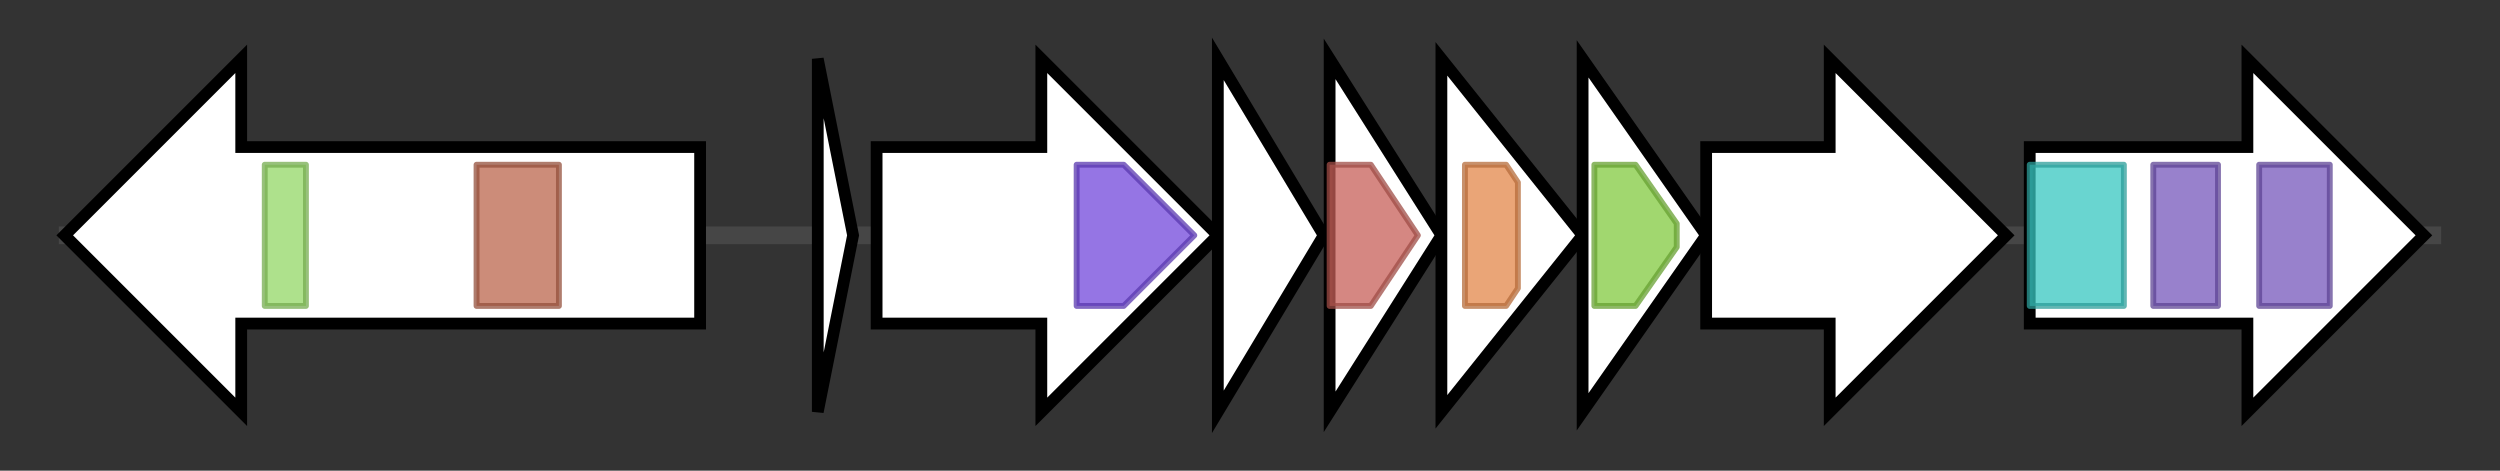 <svg version="1.1" baseProfile="full" xmlns="http://www.w3.org/2000/svg" width="424.933" height="80">
	<rect width="100%" height="100%" fill="#333333" stroke="none"/>
	<g>
		<line x1="10" y1="40.0" x2="414.933" y2="40.0" style="stroke:rgb(70,70,70); stroke-width:3 "/>
		<g>
			<title>
putative regulatory protein</title>
			<polygon class="
putative regulatory protein" points="119,25 41,25 41,10 11,40 41,70 41,55 119,55" fill="rgb(255,255,255)" fill-opacity="1.0" stroke="rgb(0,0,0)" stroke-width="2"  />
			<g>
				<title>TPR_12 (PF13424)
"Tetratricopeptide repeat"</title>
				<rect class="PF13424" x="45" y="28" stroke-linejoin="round" width="7" height="24" fill="rgb(147,215,101)" stroke="rgb(117,172,80)" stroke-width="1" opacity="0.75" />
			</g>
			<g>
				<title>AAA_16 (PF13191)
"AAA ATPase domain"</title>
				<rect class="PF13191" x="81" y="28" stroke-linejoin="round" width="14" height="24" fill="rgb(186,102,77)" stroke="rgb(148,81,61)" stroke-width="1" opacity="0.75" />
			</g>
		</g>
		<g>
			<title>
cypemycin structural protein</title>
			<polygon class="
cypemycin structural protein" points="139,10 145,40 139,70" fill="rgb(255,255,255)" fill-opacity="1.0" stroke="rgb(0,0,0)" stroke-width="2"  />
		</g>
		<g>
			<title>
hypothetical protein</title>
			<polygon class="
hypothetical protein" points="149,25 177,25 177,10 207,40 177,70 177,55 149,55" fill="rgb(255,255,255)" fill-opacity="1.0" stroke="rgb(0,0,0)" stroke-width="2"  />
			<g>
				<title>Abhydrolase_6 (PF12697)
"Alpha/beta hydrolase family"</title>
				<polygon class="PF12697" points="183,28 191,28 203,40 191,52 183,52" stroke-linejoin="round" width="23" height="24" fill="rgb(113,71,219)" stroke="rgb(90,56,175)" stroke-width="1" opacity="0.75" />
			</g>
		</g>
		<g>
			<title>
unknown</title>
			<polygon class="
unknown" points="207,10 225,40 207,70" fill="rgb(255,255,255)" fill-opacity="1.0" stroke="rgb(0,0,0)" stroke-width="2"  />
		</g>
		<g>
			<title>
HFCD family decarboxylase</title>
			<polygon class="
HFCD family decarboxylase" points="226,10 245,40 226,70" fill="rgb(255,255,255)" fill-opacity="1.0" stroke="rgb(0,0,0)" stroke-width="2"  />
			<g>
				<title>Flavoprotein (PF02441)
"Flavoprotein"</title>
				<polygon class="PF02441" points="226,28 233,28 241,40 233,52 226,52" stroke-linejoin="round" width="16" height="24" fill="rgb(199,95,88)" stroke="rgb(159,76,70)" stroke-width="1" opacity="0.75" />
			</g>
		</g>
		<g>
			<title>
SAM-dependent methyltransferase</title>
			<polygon class="
SAM-dependent methyltransferase" points="245,10 269,40 245,70" fill="rgb(255,255,255)" fill-opacity="1.0" stroke="rgb(0,0,0)" stroke-width="2"  />
			<g>
				<title>Methyltransf_25 (PF13649)
"Methyltransferase domain"</title>
				<polygon class="PF13649" points="249,28 256,28 258,31 258,49 256,52 249,52" stroke-linejoin="round" width="9" height="24" fill="rgb(227,135,74)" stroke="rgb(181,108,59)" stroke-width="1" opacity="0.75" />
			</g>
		</g>
		<g>
			<title>
ABC transporter ATP binding subunit</title>
			<polygon class="
ABC transporter ATP binding subunit" points="269,10 290,40 269,70" fill="rgb(255,255,255)" fill-opacity="1.0" stroke="rgb(0,0,0)" stroke-width="2"  />
			<g>
				<title>ABC_tran (PF00005)
"ABC transporter"</title>
				<polygon class="PF00005" points="271,28 278,28 285,38 285,42 278,52 271,52" stroke-linejoin="round" width="14" height="24" fill="rgb(129,201,63)" stroke="rgb(103,160,50)" stroke-width="1" opacity="0.75" />
			</g>
		</g>
		<g>
			<title>
putative transmembrane pore</title>
			<polygon class="
putative transmembrane pore" points="290,25 311,25 311,10 341,40 311,70 311,55 290,55" fill="rgb(255,255,255)" fill-opacity="1.0" stroke="rgb(0,0,0)" stroke-width="2"  />
		</g>
		<g>
			<title>
DUF255 family protein</title>
			<polygon class="
DUF255 family protein" points="345,25 382,25 382,10 412,40 382,70 382,55 345,55" fill="rgb(255,255,255)" fill-opacity="1.0" stroke="rgb(0,0,0)" stroke-width="2"  />
			<g>
				<title>Thioredox_DsbH (PF03190)
"Protein of unknown function, DUF255"</title>
				<rect class="PF03190" x="345" y="28" stroke-linejoin="round" width="16" height="24" fill="rgb(55,198,192)" stroke="rgb(44,158,153)" stroke-width="1" opacity="0.75" />
			</g>
			<g>
				<title>GlcNAc_2-epim (PF07221)
"N-acylglucosamine 2-epimerase (GlcNAc 2-epimerase)"</title>
				<rect class="PF07221" x="366" y="28" stroke-linejoin="round" width="11" height="24" fill="rgb(117,87,186)" stroke="rgb(93,69,148)" stroke-width="1" opacity="0.75" />
			</g>
			<g>
				<title>GlcNAc_2-epim (PF07221)
"N-acylglucosamine 2-epimerase (GlcNAc 2-epimerase)"</title>
				<rect class="PF07221" x="384" y="28" stroke-linejoin="round" width="12" height="24" fill="rgb(117,87,186)" stroke="rgb(93,69,148)" stroke-width="1" opacity="0.75" />
			</g>
		</g>
	</g>
</svg>
